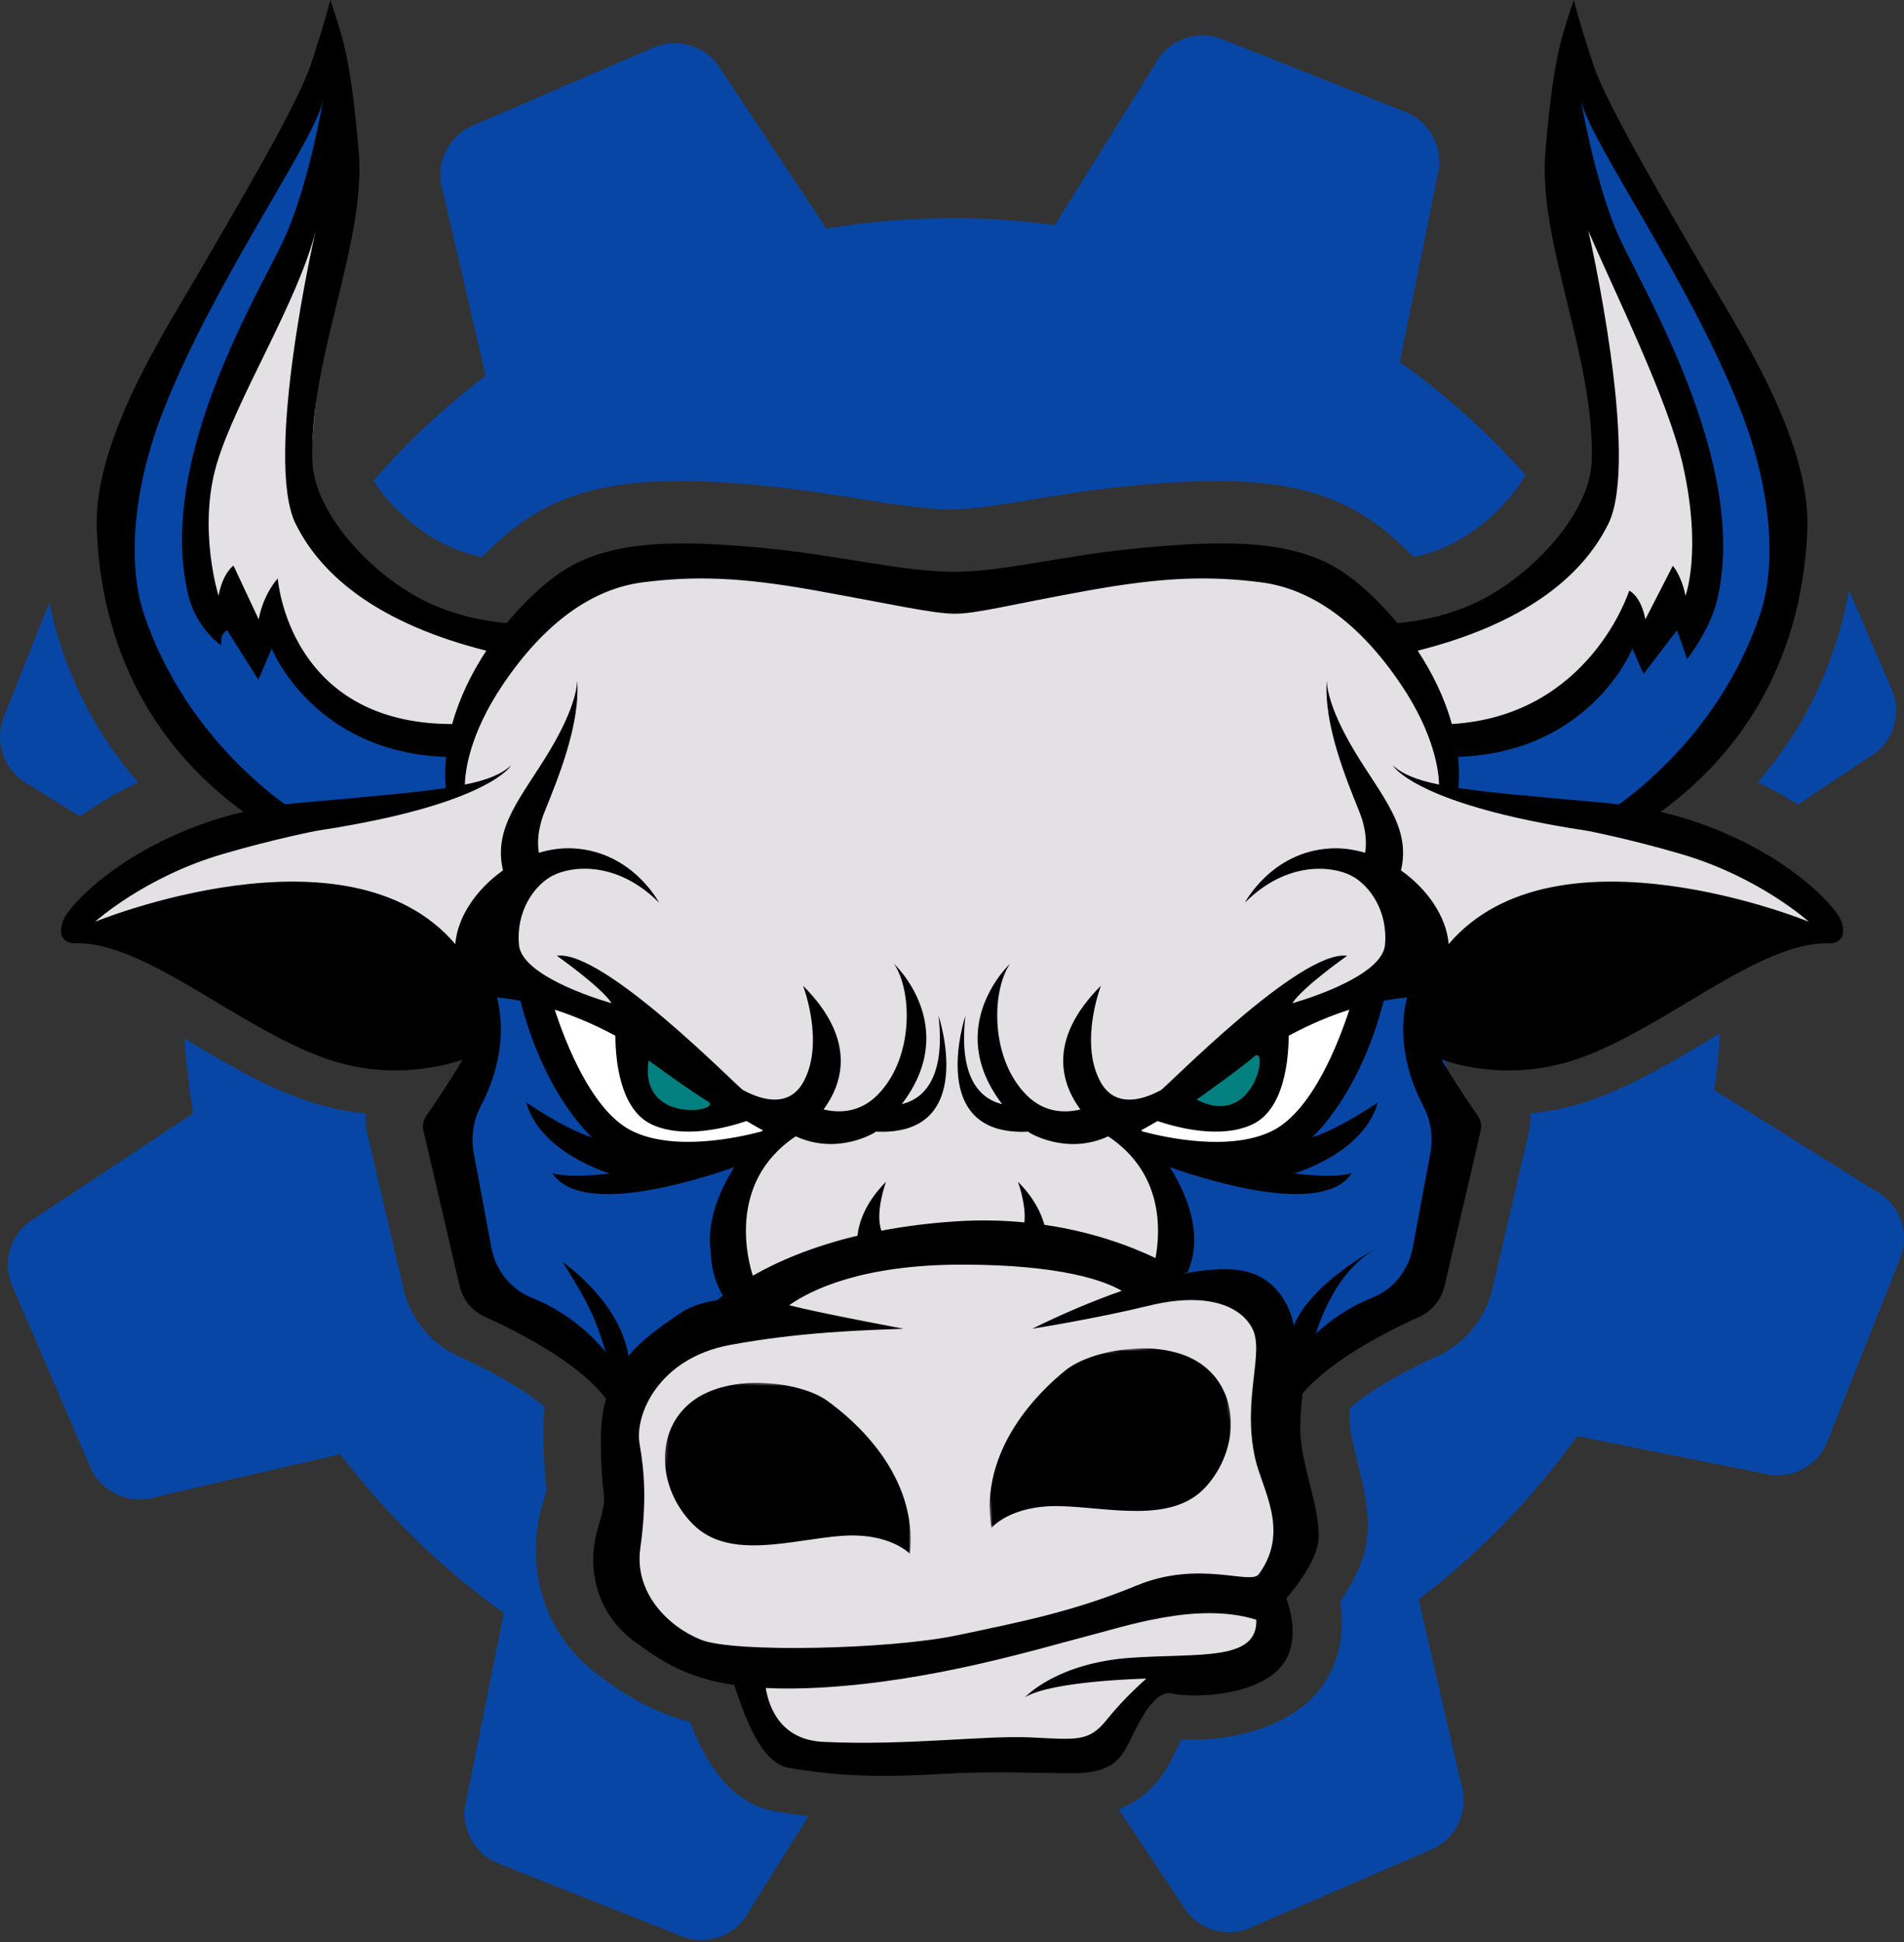 <svg width="659" height="672" viewBox="0 0 659 672" fill="none" xmlns="http://www.w3.org/2000/svg">
<rect x="0" y="0" width="659" height="672" fill="#333333" stroke="none"/>
<g clip-path="url(#clip0_1_161)">
<path d="M238.756 595.782C224.959 592.058 215.883 586.024 207.185 579.612C188.755 566.054 181.156 542.79 187.809 520.345C188.705 517.341 189.033 516.003 189.159 515.41C189.121 515.069 189.071 514.564 189.02 514.135C188.667 510.941 188.074 505.576 188.074 494.947C188.074 492.107 188.212 489.38 188.478 486.742C181.951 481.213 171.31 474.901 158.788 469.259C149.206 464.942 142.062 456.244 139.676 446.007L127.154 392.294C126.611 389.959 126.409 387.586 126.548 385.238C119.428 384.544 112.422 383.016 105.606 380.668C91.266 375.72 77.43 367.452 64.062 359.436C63.986 359.386 63.911 359.348 63.835 359.297C64.416 367.995 65.413 376.629 66.827 385.175L12.193 421.416C3.9 426.074 0.466 436.236 4.24 444.984L31.242 507.596C35.029 516.318 44.774 520.787 53.863 517.947L117.762 503.114C133.591 523.905 152.602 542.499 174.39 558.102L161.464 622.455C158.901 631.595 163.66 641.239 172.496 644.735L235.929 669.919C244.752 673.428 254.826 669.704 259.231 661.297L279.858 628.325C276.26 627.908 272.587 627.391 268.774 626.772C252.263 624.058 243.894 608.873 238.794 595.795L238.756 595.782Z" fill="#0746A5"/>
<path d="M17.041 208.499L1.312 248.098C-2.197 256.935 1.552 267.008 9.959 271.414L27.695 282.472C32.794 278.861 39.51 274.658 47.803 270.669C30.333 250.648 21.345 228.659 17.041 208.512V208.499Z" fill="#0746A5"/>
<path d="M649.077 411.999L593.383 377.197C594.266 370.633 594.91 364.081 595.301 357.53C594.229 358.174 593.168 358.805 592.108 359.436C578.74 367.439 564.905 375.72 550.565 380.668C543.748 383.016 536.742 384.544 529.622 385.238C529.749 387.586 529.559 389.959 529.017 392.294L516.494 446.007C514.108 456.257 506.964 464.942 497.383 469.259C484.494 475.065 473.676 481.529 467.175 487.197C467.036 489.57 467.036 491.425 467.099 492.561C467.289 495.679 468.513 500.615 469.7 505.374C472.388 516.192 475.178 527.376 472.01 537.879C470.242 543.736 467.112 549.328 463.83 554.087C466.165 569.349 461.255 582.768 449.856 591.187C437.245 600.503 420.873 601.892 412.251 601.892C411.266 601.892 410.155 601.879 408.956 601.829C408.603 602.485 408.186 603.268 407.732 604.177C407.454 604.745 407.176 605.3 406.911 605.856C404.084 611.713 399.476 621.256 387.156 625.977L409.158 659.025C413.816 667.318 423.978 670.752 432.726 666.978L495.388 639.939C504.098 636.177 508.592 626.444 505.752 617.368L491.02 553.38C511.748 537.589 530.317 518.603 545.894 496.866L610.21 509.78C619.387 512.317 628.993 507.583 632.502 498.722L657.686 435.289C661.195 426.466 657.459 416.43 649.064 411.987L649.077 411.999Z" fill="#0746A5"/>
<path d="M622.315 278.357L646.817 262.035C655.111 257.377 658.544 247.215 654.757 238.492L639.975 204.22C636.05 225.503 627.062 249.209 608.354 270.656C613.643 273.206 618.301 275.845 622.315 278.357Z" fill="#0746A5"/>
<path d="M152.388 187.519C157.172 190.107 162.246 191.735 166.854 192.733C171.903 187.544 177.192 183.025 182.204 179.642C195.559 170.617 212.31 166.4 234.906 166.4C243.717 166.4 253.828 167.006 266.704 168.294C277.308 169.354 287.28 170.957 296.924 172.497C308.513 174.353 319.457 176.108 327.99 176.221C328.243 176.221 328.508 176.221 328.76 176.221C336.789 176.221 346.319 174.643 357.352 172.813C366.719 171.26 377.347 169.493 389.441 168.294C402.329 167.006 412.44 166.4 421.251 166.4C443.847 166.4 460.598 170.604 473.954 179.642C478.965 183.025 484.254 187.557 489.304 192.733C493.911 191.723 498.986 190.107 503.77 187.519C515.093 181.384 523.715 171.892 528.007 164.318C515.131 149.876 500.589 136.736 484.482 125.248L497.483 61.034C500.059 51.869 495.3 42.225 486.438 38.716L423.094 13.57C414.233 10.048 404.172 13.772 399.779 22.217L365.09 77.861C338.455 74.263 311.833 74.78 286.005 79.06L249.764 24.426C245.106 16.133 234.931 12.661 226.183 16.436L163.597 43.449C154.849 47.224 150.368 57.007 153.233 66.096L168.066 129.995C154.041 140.661 141.039 152.805 129.249 166.262C133.831 173.469 141.948 181.927 152.337 187.544L152.388 187.519Z" fill="#0746A5"/>
<path d="M473.335 344.591C473.335 344.591 459.475 398.53 441.537 399.502C423.599 400.474 387.32 391.512 387.32 391.512C387.32 391.512 416.555 381.565 429.027 369.093C441.499 356.621 473.335 344.591 473.335 344.591Z" fill="white"/>
<path d="M272.46 392.724C272.46 392.724 231.447 406.218 214.482 398.089C197.529 389.959 183.794 342.546 183.794 342.546C183.794 342.546 216.779 353.213 227.648 358.628C238.516 364.031 258.89 389.353 272.473 392.736L272.46 392.724Z" fill="white"/>
<path d="M443.771 482.324C443.771 482.324 463.186 463.629 487.877 451.283L504.755 388.116L494.403 340.198L481.881 337.471L467.718 355.99C467.718 355.99 462.58 393.91 441.575 399.553C420.57 405.195 396.926 396.283 396.926 396.283L270.049 389.202C270.049 389.202 262.917 402.267 249.36 403.365C235.802 404.451 217.587 399.553 209.609 393.014C201.631 386.475 185.65 340.741 185.65 340.741L168.23 336.929C168.23 336.929 167.876 346.169 166.046 362.516C164.216 378.876 156.793 389.745 156.793 389.745L168.23 446.373C168.23 446.373 199.977 464.348 206.895 470.332C213.813 476.328 443.771 482.311 443.771 482.311V482.324Z" fill="#0746A5"/>
<path d="M503.353 256.758C503.353 256.758 552.837 252.39 562.127 216.894L572.403 222.65L579.8 209.496C579.8 209.496 596.854 210.153 592.537 180.728C588.232 151.29 565.826 112.751 556.775 83.73C547.737 54.709 545.263 19.617 545.263 19.617C545.263 19.617 579.851 85.864 594.165 109.217C608.48 132.57 620.775 181.839 616.357 205.394C611.952 228.936 574.776 280.25 564.576 284.719L507.86 277.738C507.86 277.738 498.91 279.48 503.341 256.783L503.353 256.758Z" fill="#0746A5"/>
<path d="M113.735 22.053C113.735 22.053 117.522 57.259 110.869 72.092C104.217 86.937 84.588 108.384 78.705 134.64C72.823 160.897 64.996 186.358 67.269 197.908C69.541 209.458 78.705 210.771 78.705 210.771L87.289 219.709L99.445 215.783C99.445 215.783 97.64 233.657 120.173 244.741C142.705 255.824 158.775 257.604 158.775 257.604L156.276 272.979C156.276 272.979 151.618 278.344 127.684 280.49C103.75 282.636 89.789 277.99 89.789 277.99C89.789 277.99 45.443 251.04 43.676 205.785C41.908 160.531 52.032 133.201 62.623 115.352C73.214 97.502 107.55 37.188 113.735 22.053Z" fill="#0746A5"/>
<path d="M404.071 580.609C404.071 580.609 440.881 580.192 441.524 570.081C442.168 559.97 438.583 552.699 438.583 552.699C438.583 552.699 445.337 553.696 445.93 536.301C446.511 518.894 442.496 493.697 442.496 493.697C442.496 493.697 445.438 477.779 444.705 470.925C443.973 464.071 443.115 455.626 437.851 450.362C432.587 445.098 430.504 442.523 419.484 443.747C408.464 444.971 402.102 445.704 402.102 445.704L408.464 423.916C408.464 423.916 399.4 397.47 394.995 394.541C390.589 391.6 386.184 384.506 386.184 384.506C386.184 384.506 392.912 383.748 400.978 379.595C420.128 369.737 452.822 350.335 464.032 345.588C479.975 338.835 489.733 339.718 488.268 324.785C486.804 309.852 505.196 339.049 505.196 339.049L594.544 325.517L635.696 322.816C635.696 322.816 614.375 295.12 569.638 286.536C524.901 277.953 502.495 272.461 502.495 272.461L500.867 257.844C500.867 257.844 540.352 254.915 557.722 229.694L564.993 218.535L584.912 208.209C584.912 208.209 595.92 193.629 589.684 167.713C582.11 136.269 548.835 88.212 545.048 55.555C541.261 22.899 554.478 127.079 554.478 153.348C554.478 179.617 537.461 208.31 481.919 223.193C481.919 223.193 475.165 206.34 440.224 198.83C405.283 191.319 349.942 206.593 330.3 204.788C310.671 202.983 234.628 183.72 208.347 199.032C182.065 214.331 174.264 220.643 174.264 220.643C174.264 220.643 172.408 226.361 151.883 214.154C128.454 200.231 116.903 203.942 109.557 184.666C102.21 165.39 116.828 90.143 118.166 70.375C119.516 50.607 104.962 84.159 104.962 84.159C104.962 84.159 83.313 117.22 79.122 133.555C74.931 149.889 58.281 182.76 72.81 211.655L89.46 220.264L117.598 243.238L161.249 255.874L158.952 275.403C158.952 275.403 134.21 278.584 106.477 283.204C78.756 287.824 35.281 307.453 28.49 319.975L42.716 326.792L166.362 339.542L213.207 349.918C213.207 349.918 246.482 379.861 273.104 386.387C273.104 386.387 267.07 387.346 259.761 410.409C252.452 433.459 254.131 447.774 254.131 447.774V457.86C254.131 457.86 223.103 467.921 218.546 480.393C213.989 492.864 215.58 521.103 215.58 534.95C215.58 548.798 227.559 571.419 240.486 573.792C253.412 576.166 261.238 580.609 261.238 580.609C261.238 580.609 262.387 605.313 277.245 607.888C292.102 610.463 376.868 609.668 376.868 609.668L389.617 594.255L404.008 580.647L404.071 580.609Z" fill="#E3E1E4"/>
<mask id="mask0_1_161" style="mask-type:luminance" maskUnits="userSpaceOnUse" x="338" y="463" width="91" height="66">
<path d="M338.001 471.342L423.612 463.869L428.623 521.216L343.012 528.702L338.001 471.342Z" fill="white"/>
</mask>
<g mask="url(#mask0_1_161)">
<path d="M343.126 528.689C343.126 528.689 349.538 520.737 366.668 521.103C383.798 521.469 405.649 527.452 417.439 514.337C429.229 501.221 429.116 481.036 415.445 471.746C401.774 462.455 377.625 467.024 368.827 474.093C360.028 481.163 338.771 501.385 343.113 528.689H343.126Z" fill="black"/>
</g>
<mask id="mask1_1_161" style="mask-type:luminance" maskUnits="userSpaceOnUse" x="229" y="477" width="88" height="61">
<path d="M316.882 480.14L230.98 477.451L229.188 534.988L315.077 537.677L316.882 480.14Z" fill="white"/>
</mask>
<g mask="url(#mask1_1_161)">
<path d="M314.963 537.677C314.963 537.677 308.109 530.09 291.029 531.416C273.95 532.741 252.465 539.937 239.955 527.49C227.446 515.043 226.436 494.897 239.577 484.861C252.718 474.826 277.068 478.032 286.245 484.609C295.422 491.185 317.778 510.171 314.963 537.677Z" fill="black"/>
</g>
<path d="M637.413 319.079C635.355 312.515 612.709 289.844 574.789 280.894C616.673 250.282 624.701 208.461 625.547 182.621C626.569 151.492 600.666 112.575 590.012 94.006C579.346 75.424 556.371 37.15 551.461 22.343C546.55 7.536 544.707 0 544.707 0C539.961 14.29 537.79 20.008 534.912 51.882C532.034 83.756 552.142 123.557 550.905 159.685C550.35 176.12 533.056 196.57 513.995 206.896C503.126 212.778 491.576 214.887 483.648 215.606C483.244 215.114 482.841 214.634 482.437 214.154C476.453 207.136 470.23 201.582 465.054 198.085C448.48 186.875 425.392 186.547 392.723 189.817C365.987 192.493 346.446 198.06 329.19 197.832C311.934 197.605 289.843 192.165 266.313 189.817C233.644 186.547 210.556 186.888 193.981 198.085C188.793 201.594 182.57 207.148 176.599 214.154C176.195 214.634 175.791 215.114 175.387 215.606C167.46 214.887 155.922 212.791 145.041 206.896C125.98 196.583 108.698 176.133 108.13 159.685C106.906 123.57 127.015 83.768 124.124 51.882C121.246 20.008 119.075 14.277 114.328 0C114.328 0 112.485 7.536 107.575 22.343C102.664 37.15 79.69 75.424 69.023 94.006C58.357 112.587 32.466 151.492 33.489 182.621C34.334 208.474 42.363 250.295 84.247 280.894C46.327 289.831 23.68 312.515 21.623 319.079C19.237 326.691 25.94 326.388 25.94 326.388C50.063 325.492 82.808 355.939 113.053 366.366C133.023 373.246 150.507 369.8 160.088 366.657C160.063 366.694 160.05 366.732 160.037 366.758C154.874 375.405 150.014 382.537 147.565 386.046C146.505 387.561 146.152 389.442 146.568 391.247L159.091 444.959C160.189 449.667 163.408 453.593 167.813 455.588C178.922 460.599 200.394 471.417 209.735 483.99C208.599 488.08 207.968 492.713 207.968 498.103C207.968 521.81 211.061 514.867 206.933 528.752C202.805 542.638 206.478 558.291 219.556 567.91C228.418 574.436 237.229 580.47 254.094 582.995C257.527 593.093 263.119 610.059 273.167 611.713C292.582 614.894 306.468 614.869 325.655 613.783C344.843 612.685 356.052 613.518 371.541 613.518C387.03 613.518 388.898 606.613 392.66 599.089C396.421 591.566 400.751 584.762 405.8 585.949C410.85 587.135 429.368 587.602 440.325 579.511C450.108 572.278 447.634 559.869 445.236 553.014C448.139 549.644 453.719 542.55 455.789 535.721C458.629 526.316 450.84 508.909 450.121 496.828C449.932 493.546 450.083 488.282 450.853 482.097C460.838 470.344 480.695 460.359 491.235 455.6C495.641 453.619 498.859 449.693 499.958 444.972L512.48 391.259C512.897 389.467 512.543 387.573 511.483 386.059C509.021 382.549 504.161 375.417 499.011 366.77C498.986 366.732 498.973 366.694 498.96 366.669C508.542 369.812 526.037 373.259 545.995 366.379C576.24 355.952 608.985 325.505 633.108 326.401C633.108 326.401 639.811 326.704 637.426 319.092L637.413 319.079ZM602.282 141.495C612.974 168.509 615.158 195.068 609.086 212.867C596.98 248.288 572.201 269.71 560.385 278.306C558.795 278.104 557.192 277.927 555.563 277.788C531.857 275.668 515.888 274.304 504.767 272.638C505.07 269.015 505.007 265.418 504.654 261.87C550.741 260.267 564.98 224.405 564.98 224.405L568.843 233.19L580.406 218.068C581.479 220.756 583.915 228.015 583.915 228.015C583.915 228.015 591.906 218.03 594.38 207.401C605.489 159.596 567.631 98.727 559.969 81.079C551.839 62.334 547.245 34.853 547.245 34.853C550.577 49.559 584.458 96.493 602.27 141.507L602.282 141.495ZM556.636 181.321C567.871 158.65 549.744 79.842 549.744 79.842C558.53 100.456 577.44 138.351 582.527 161.174C589.141 190.852 583.36 206.151 583.36 206.151C582.06 199.246 578.992 195.762 578.992 195.762L569.474 214.293C567.934 206.101 563.895 204.346 563.895 204.346C563.895 204.346 550.287 247.644 502.495 250.51C499.97 241.358 495.691 232.749 490.68 225.137C527.161 215.922 547.434 199.852 556.624 181.321H556.636ZM102.374 181.321C111.564 199.865 131.849 215.934 168.318 225.137C163.307 232.749 159.04 241.37 156.503 250.51C99.748 250.51 96.138 200.155 96.138 200.155C96.138 200.155 91.24 205.23 89.536 214.293L80.813 195.699C80.813 195.699 77.165 198.06 75.638 206.151C75.638 206.151 68.405 183.088 74.981 160.657C81.558 138.225 103.043 104.66 109.254 79.842C109.254 79.842 91.127 158.65 102.361 181.321H102.374ZM49.95 212.867C43.865 195.068 46.062 168.509 56.753 141.495C74.565 96.48 108.446 49.547 111.778 34.84C111.778 34.84 107.184 62.321 99.054 81.067C91.266 99.043 52.992 159.028 65.476 207.136C68.695 218.068 76.572 223.294 76.572 223.294C76.572 223.294 76.37 221.072 76.976 219.797C77.569 218.522 78.617 218.068 78.617 218.068C78.617 218.068 78.668 218.156 78.756 218.295L78.819 218.408C78.97 218.648 79.198 219.014 79.501 219.494L80.094 220.428C80.157 220.529 80.233 220.643 80.296 220.744L81.71 222.978C82.202 223.761 82.757 224.644 83.376 225.616L84.487 227.371C85.888 229.593 87.529 232.18 89.41 235.16L90.092 233.594C90.369 232.951 90.634 232.319 90.9 231.713L92.162 228.785C92.402 228.242 92.616 227.737 92.818 227.27L93.146 226.513C93.412 225.907 93.626 225.414 93.778 225.061L93.929 224.707C94.005 224.531 94.055 224.417 94.055 224.417C94.055 224.417 108.294 260.28 154.382 261.883C154.029 265.43 153.978 269.028 154.268 272.651C143.147 274.317 127.179 275.68 103.472 277.801C101.844 277.953 100.241 278.117 98.65 278.319C86.835 269.722 62.055 248.288 49.95 212.879V212.867ZM217.524 469.12C214.431 449.996 194.663 436.602 194.663 436.602C205.721 453.808 207.135 459.779 209.622 467.807C206.15 463.49 197.693 454.439 183.958 448.948C176.687 446.032 171.525 439.443 170.085 431.742L163.988 399.098C162.941 393.519 163.761 387.737 166.399 382.713C170.59 374.723 175.892 360.61 172.017 345.121C172.017 345.121 175.021 345.26 180.108 346.257C188.654 379.457 204.964 393.544 204.964 393.544C194.739 390.237 182.166 381.401 182.166 381.401C186.874 398.985 211.124 406.029 211.124 406.029C195.484 407.846 191.154 405.865 191.154 405.865C200.722 420.71 239.009 409.134 254.144 403.832C249.145 411.798 244.449 422.527 246.002 433.181C246.065 436.413 246.734 442.472 250.206 448.254C249.473 448.822 248.792 449.364 248.173 449.882C243.629 450.513 239.198 451.851 235.525 454.313C228.506 458.983 222.295 463.477 217.536 469.107L217.524 469.12ZM192 349.35C198.122 351.307 205.292 354.197 212.992 358.363C213.03 366.48 214.456 383.862 225.59 389.05C236.459 394.125 251.367 390.237 258.398 387.864C262.349 390.224 264.028 391.045 264.028 391.045C264.028 391.045 263.889 391.196 263.649 391.449C256.038 393.506 232.987 398.695 218.269 391.045C204.497 383.887 195.42 359.89 192.012 349.337L192 349.35ZM391.625 573.565C365.658 575.307 354.79 587.224 354.79 587.224C364.257 581.467 396.775 580.786 396.775 580.786C396.775 580.786 389.378 587.148 383.116 594.949C376.868 602.763 372.866 601.904 356.835 601.134C340.803 600.364 313.575 604.063 284.958 602.674C270.365 601.968 266.199 591.061 265.038 584.043C270.706 584.32 277.106 584.282 284.44 583.866C323.345 581.631 359.688 570.346 374.343 566.61C388.986 562.873 414.233 553.986 434.821 560.412C435.339 574.802 415.293 571.975 391.599 573.565H391.625ZM435.705 544.645C432.84 548.584 415.18 539.596 393.455 548.558C371.718 557.521 353.994 561.03 331.096 565.84C308.197 570.649 254.22 571.924 242.733 567.38C231.245 562.848 219.468 551.07 221.614 535.695C223.76 520.32 223.179 509.893 221.374 499.618C219.569 489.342 228.14 469.928 252.528 465.371C276.917 460.814 299.449 460.246 312.729 459.728C312.729 459.728 283.695 454.313 273.647 451.725C273.496 451.687 273.306 451.649 273.142 451.599C280.691 446.284 298.364 437.549 332.888 437.549C367.413 437.549 382.435 443.204 388.267 446.613C378.067 450.172 367.451 454.717 357.302 459.728C357.302 459.728 379.127 456.282 397.81 451.725C416.48 447.168 428.863 451.132 433.357 459.463C437.851 467.782 429.848 483.94 434.405 504.503C436.816 515.384 446.599 529.649 435.718 544.645H435.705ZM495.047 399.098L488.95 431.742C487.511 439.443 482.348 446.032 475.077 448.948C466.455 452.394 459.929 457.241 455.385 461.445C459.235 449.743 465.547 438.42 475.607 432.399C475.607 432.399 453.769 444.037 447.786 458.68C447.786 458.68 445.337 441.134 427.954 439.354C422.766 438.824 416.619 439.342 409.903 440.616C409.827 440.566 409.739 440.516 409.651 440.465L410.976 440.301C416.682 427.463 411.001 413.577 404.892 403.832C420.027 409.134 458.326 420.697 467.882 405.865C467.882 405.865 463.552 407.846 447.912 406.029C447.912 406.029 472.161 398.985 476.87 381.401C476.87 381.401 464.297 390.237 454.072 393.544C454.072 393.544 470.381 379.457 478.927 346.257C484.014 345.26 487.019 345.121 487.019 345.121C483.131 360.623 488.445 374.723 492.636 382.713C495.274 387.737 496.095 393.519 495.047 399.098ZM395.374 391.449C395.134 391.196 394.995 391.045 394.995 391.045C394.995 391.045 396.674 390.224 400.625 387.864C407.643 390.237 422.564 394.125 433.433 389.05C444.554 383.85 445.98 366.48 446.031 358.363C453.719 354.197 460.901 351.307 467.023 349.35C463.603 359.89 454.539 383.887 440.767 391.057C426.048 398.707 402.998 393.506 395.386 391.461L395.374 391.449ZM501.397 326.679C500.69 317.249 494.063 307.605 484.898 301.154C488.445 286.044 478.296 275.756 468.652 259.611C459.336 244.021 459.197 236.447 459.235 235.311C458.061 250.51 465.862 269.356 470.444 280.742C473.02 287.13 472.994 292.015 472.477 295.07C468.551 293.883 464.474 293.315 460.396 293.555C440.035 294.729 430.883 312.313 430.883 312.313C445.513 297.683 461.141 299.614 467.629 302.934C474.118 306.254 480.455 315.355 479.356 326.982C478.258 338.608 447.306 347.116 447.306 347.116C450.765 341.587 466.266 330.693 466.266 330.693C450.033 328.458 403.44 376.427 401.761 377.21C400.082 377.992 387.042 385.705 380.832 374.218C373.472 360.61 381.046 341.056 381.046 341.056C362.439 359.663 367.249 374.824 373.939 383.875C369.067 385.049 361.682 385.289 355.358 378.952C342.558 366.152 343.214 342.761 349.576 333.457C349.576 333.457 326.274 355.119 346.862 382.019C340.588 380.58 331.474 374.597 334.151 351.408C334.151 351.408 320.126 393.33 355.875 391.537C355.989 391.638 356.09 391.739 356.216 391.84C356.216 391.84 369.004 399.868 383.558 393.165C402.367 405.65 401.799 425.14 399.943 435.277C390.791 430.922 377.764 426.15 361.48 423.777C360.407 419.876 357.945 414.499 352.316 408.869C352.316 408.869 355.232 416.683 354.562 422.944C347.127 422.224 339.124 422.022 330.54 422.603C321.186 423.222 312.729 424.358 305.066 425.809C302.744 419.409 306.682 408.869 306.682 408.869C298.868 416.683 297.139 424.017 296.786 427.551C280.931 431.326 269.077 436.514 260.569 441.374C259.219 437.309 251.039 409.336 275.427 393.153C289.982 399.856 302.769 391.827 302.769 391.827C302.883 391.726 302.996 391.625 303.11 391.524C338.872 393.317 324.835 351.395 324.835 351.395C327.511 374.584 318.397 380.567 312.123 382.007C332.712 355.106 309.409 333.445 309.409 333.445C315.771 342.748 316.427 366.139 303.627 378.939C297.303 385.263 289.906 385.036 285.046 383.862C291.724 374.811 296.546 359.663 277.939 341.044C277.939 341.044 285.5 360.61 278.154 374.205C271.943 385.693 258.903 377.98 257.224 377.197C255.545 376.414 208.953 328.446 192.719 330.68C192.719 330.68 208.22 341.574 211.679 347.103C211.679 347.103 180.727 338.595 179.629 326.969C178.53 315.343 184.867 306.254 191.356 302.921C197.844 299.602 213.472 297.67 228.102 312.301C228.102 312.301 218.938 294.716 198.589 293.542C194.524 293.303 190.447 293.871 186.508 295.057C185.991 291.99 185.966 287.117 188.541 280.73C193.136 269.343 200.937 250.497 199.75 235.298C199.788 236.435 199.649 244.008 190.333 259.598C180.689 275.743 170.54 286.044 174.1 301.154C164.935 307.592 158.308 317.236 157.588 326.666C120.413 283.027 32.908 318.915 32.908 318.915C32.908 318.915 49.975 303.439 77.039 295.512C95.229 290.185 109.544 287.458 109.544 287.458C119.441 285.956 127.898 284.327 135.132 282.674C171.701 274.254 176.927 264.799 176.927 264.799C173.519 267.879 168.773 269.874 160.883 271.464C160.997 266.844 162.486 254.044 173.973 236.977C188.503 215.379 205.09 203.69 222.485 201.481C239.88 199.272 255.671 199.499 282.597 204.359C309.523 209.219 322.777 212.286 330.351 212.337C337.925 212.4 349.437 209.219 376.376 204.359C403.301 199.499 419.093 199.259 436.488 201.481C453.883 203.702 470.482 215.379 484.999 236.977C496.474 254.044 497.963 266.844 498.089 271.464C490.187 269.861 485.454 267.867 482.045 264.799C482.045 264.799 487.271 274.254 523.841 282.674C531.074 284.34 539.544 285.968 549.428 287.458C549.428 287.458 563.743 290.172 581.933 295.512C608.998 303.439 626.065 318.915 626.065 318.915C626.065 318.915 538.572 283.027 501.384 326.666L501.397 326.679Z" fill="black"/>
<path d="M414.157 380.441C414.157 380.441 428.952 370.014 434.102 365.533C439.24 361.064 434.443 390.969 414.157 380.441Z" fill="#02807F"/>
<path d="M224.504 366.896C224.504 366.896 239.097 377.614 244.979 381.06C250.862 384.506 220.97 389.467 224.504 366.896Z" fill="#02807F"/>
</g>
<defs>
<clipPath id="clip0_1_161">
<rect width="659" height="671.23" fill="white"/>
</clipPath>
</defs>
</svg>
